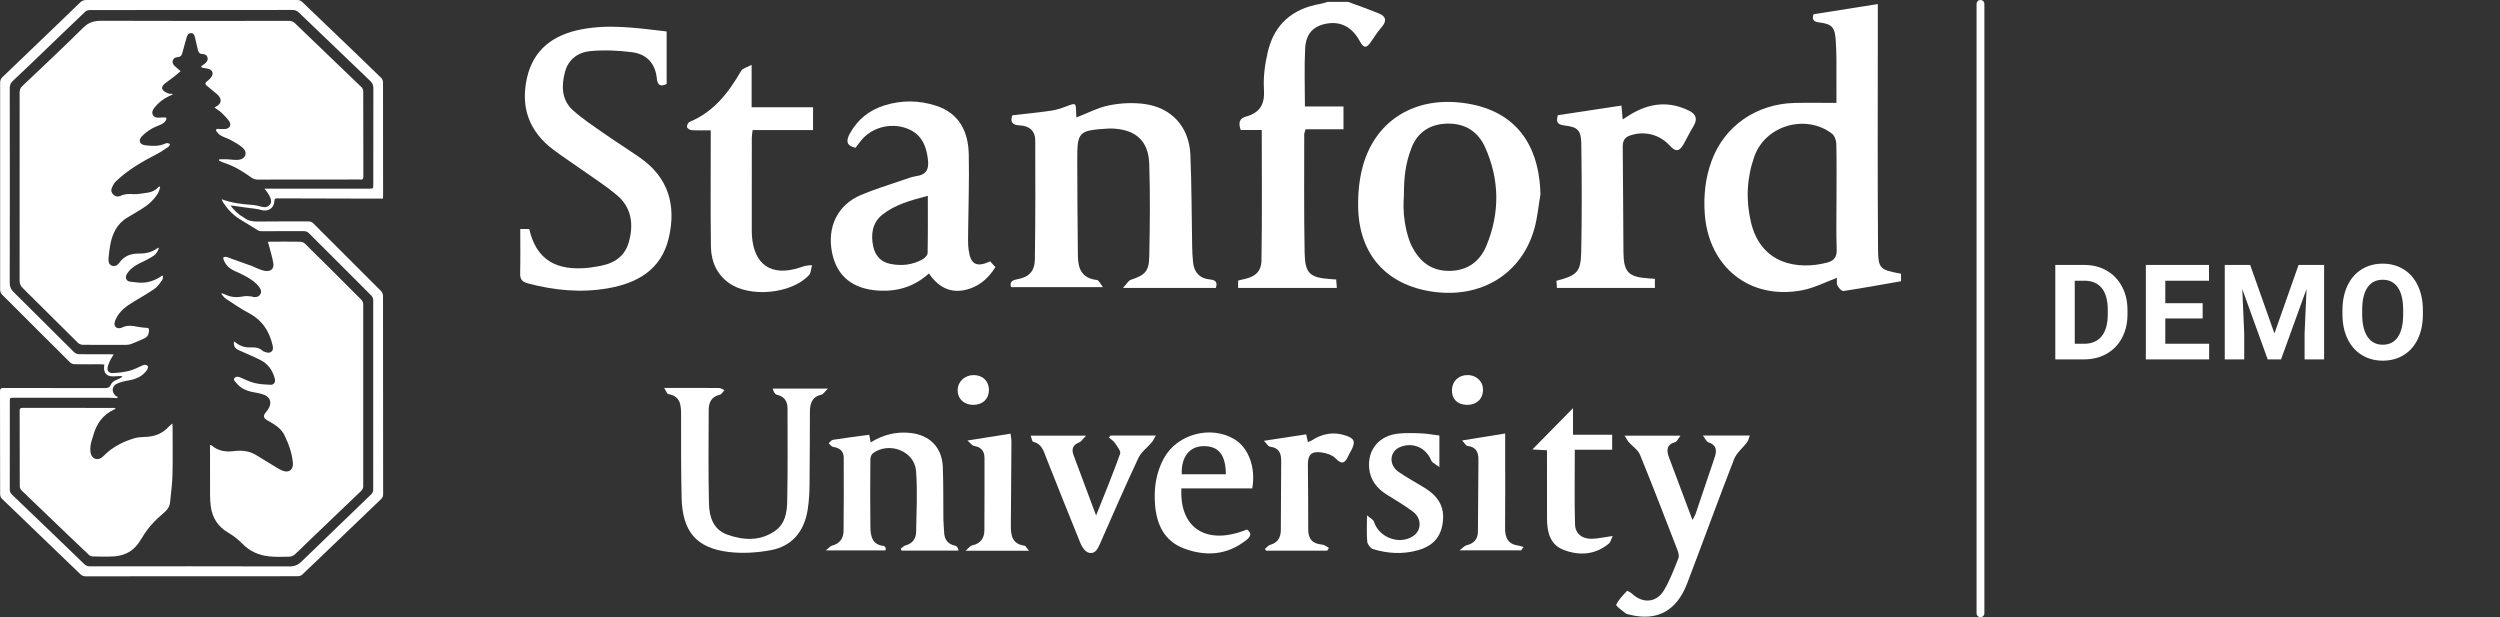 <?xml version="1.0" encoding="UTF-8"?>
<svg width="320px" height="79px" viewBox="0 0 320 79" version="1.1" xmlns="http://www.w3.org/2000/svg" xmlns:xlink="http://www.w3.org/1999/xlink">
    <rect x="0" y="0" width="320" height="79" fill="#333333" stroke="none"/>
    <!-- Generator: Sketch 44.1 (41455) - http://www.bohemiancoding.com/sketch -->
    <title>logo-stanford-red</title>
    <desc>Created with Sketch.</desc>
    <defs></defs>
    <g id="Page-1" stroke="none" stroke-width="1" fill="none" fill-rule="evenodd">
        <g id="logo-stanford-red">
            <g id="Page-1" transform="translate(66, 0)" fill="#FFFFFF">
                <path d="M106.56,0.24 C107.893,0.738 109.241,1.2 110.553,1.747 C111.415,2.107 111.513,2.69 110.883,3.432 C110.367,4.04 109.915,4.705 109.472,5.369 C108.935,6.174 108.557,6.211 108.063,5.288 C107.085,3.464 105.625,2.718 103.864,3.013 C102.138,3.301 101.155,4.276 101.058,6.218 C100.937,8.646 101.029,11.084 101.029,13.627 L105.966,13.627 L105.966,16.549 L101.112,16.549 C101.032,16.85 100.94,17.032 100.941,17.213 C100.944,22.249 100.897,27.285 100.992,32.319 C101.043,35.036 101.653,35.538 104.349,35.728 C104.547,35.742 104.746,35.756 105.029,35.775 C105.057,36.122 105.085,36.464 105.117,36.853 L92.479,36.853 L92.479,35.916 C92.615,35.88 92.758,35.831 92.904,35.804 C94.59,35.495 95.446,34.854 95.47,33.293 C95.557,27.787 95.504,22.278 95.504,16.642 L92.812,16.642 C92.503,15.74 92.595,15.168 93.517,14.912 C95.272,14.424 95.911,13.332 95.787,11.454 C95.681,9.849 95.915,8.173 96.288,6.597 C97.122,3.081 99.47,1.092 103.02,0.495 C103.325,0.443 103.62,0.326 103.92,0.24 L106.56,0.24 Z" id="Fill-4"></path>
                <path d="M169.073,25.338 C169.073,23.023 169.103,20.707 169.047,18.393 C169.036,17.947 168.812,17.346 168.477,17.094 C165.112,14.555 159.975,16.056 158.563,20.011 C157.592,22.733 157.454,25.544 158.105,28.373 C159.374,33.887 164.184,34.572 167.846,33.618 C168.741,33.385 169.134,32.922 169.098,31.924 C169.018,29.731 169.073,27.534 169.073,25.338 M177.332,35.035 L177.332,35.997 C174.83,36.435 172.405,36.881 169.968,37.248 C169.741,37.282 169.342,36.854 169.197,36.556 C169.056,36.267 169.139,35.869 169.126,35.565 C167.643,36.111 166.241,36.844 164.751,37.138 C158.057,38.46 152.707,34.252 152.21,27.374 C152.041,25.039 152.287,22.75 153.106,20.539 C154.746,16.116 158.826,13.281 163.752,13.176 C165.459,13.139 167.168,13.17 169.067,13.17 C169.067,11.43 169.075,9.448 169.063,7.467 C169.058,6.709 169.021,5.95 168.975,5.193 C168.875,3.511 168.52,3.074 166.864,2.872 C166.08,2.776 165.918,2.463 166.138,1.821 C168.879,1.387 171.582,0.959 174.359,0.519 C174.359,1.933 174.358,3.314 174.359,4.694 C174.36,13.723 174.322,22.752 174.387,31.78 C174.406,34.431 174.629,34.531 177.332,35.035" id="Fill-6"></path>
                <path d="M89.628,36.853 L77.742,36.853 C78.199,36.366 78.42,35.924 78.751,35.814 C80.545,35.218 81.069,34.746 81.107,32.834 C81.185,28.883 81.235,24.926 81.104,20.978 C81.007,18.029 79.363,16.582 76.43,16.456 C76.19,16.446 75.95,16.451 75.711,16.465 C72.071,16.693 71.877,16.888 71.889,20.487 C71.903,24.565 71.917,28.643 71.969,32.721 C71.99,34.352 72.422,35.609 74.403,35.839 C74.667,35.87 74.875,36.383 75.174,36.752 L69.157,36.752 L63.421,36.752 C63.262,36.234 63.365,35.895 64.207,35.747 C65.692,35.485 66.44,34.722 66.463,33.221 C66.541,28.149 66.524,23.076 66.513,18.003 C66.51,16.747 65.754,16.108 64.538,16.05 C63.677,16.009 63.244,15.716 63.574,14.761 C65.207,14.571 66.862,14.41 68.506,14.174 C69.17,14.079 69.828,13.867 70.458,13.628 C71.717,13.149 71.707,13.126 71.747,14.433 C71.753,14.631 71.766,14.828 71.777,15.035 C73.194,14.491 74.541,13.769 75.975,13.482 C77.436,13.188 79.012,13.11 80.488,13.309 C83.992,13.782 86.222,16.267 86.37,19.82 C86.533,23.731 86.523,27.65 86.597,31.566 C86.61,32.244 86.642,32.924 86.714,33.598 C86.851,34.882 87.573,35.649 88.866,35.769 C89.61,35.838 89.87,36.137 89.628,36.853" id="Fill-8"></path>
                <path d="M0.594,29.314 L1.741,29.314 C2.641,33.202 5.126,34.764 9.524,34.256 C9.762,34.228 9.996,34.172 10.234,34.14 C12.225,33.874 13.891,33.102 14.484,31.01 C15.126,28.744 14.865,26.581 12.971,24.985 C11.51,23.754 9.879,22.725 8.317,21.616 C7.145,20.783 5.936,20.001 4.791,19.134 C1.701,16.792 0.596,13.68 1.463,9.927 C2.302,6.301 4.84,4.467 8.335,3.774 C12.005,3.046 15.638,3.601 19.33,4.024 L19.33,10.749 C18.591,11.111 18.162,10.956 18.074,10.05 C17.887,8.118 16.768,6.92 14.905,6.682 C13.146,6.457 11.332,6.379 9.57,6.539 C8.034,6.678 6.757,7.575 6.326,9.179 C5.852,10.944 5.85,12.752 7.308,14.086 C8.508,15.183 9.892,16.086 11.23,17.024 C12.766,18.101 14.356,19.101 15.899,20.17 C19.588,22.725 20.585,26.322 19.593,30.496 C18.634,34.533 15.564,36.259 11.773,36.909 C8.337,37.498 4.935,37.167 1.568,36.274 C0.79,36.068 0.56,35.72 0.579,34.955 C0.625,33.088 0.594,31.218 0.594,29.314" id="Fill-10"></path>
                <path d="M114.682,31.46 C115.664,33.42 117.118,34.655 119.419,34.673 C121.784,34.692 123.423,33.501 124.276,31.421 C125.99,27.242 125.955,23.003 124.1,18.865 C123.211,16.883 121.608,15.811 119.357,15.821 C117.104,15.831 115.442,16.904 114.673,18.922 C113.932,20.864 113.7,22.5 113.7,25 C113.7,25 113.594,26.281 113.7,27.5 C113.806,28.719 114.167,30.432 114.682,31.46 Z M130.412,29.221 C128.809,35.035 123.617,38.234 117.375,37.335 C111.457,36.483 107.943,32.562 107.842,26.487 C107.814,24.753 107.979,22.952 108.435,21.286 C109.976,15.661 114.696,12.567 120.617,13.103 C127.363,13.714 131.01,17.831 131.177,24.878 C130.929,26.327 130.801,27.81 130.412,29.221 Z" id="Fill-12"></path>
                <path d="M52.762,25.065 C50.59,25.636 48.574,26.18 46.936,27.482 C45.679,28.48 45.441,29.96 45.766,31.52 C46.023,32.748 46.768,33.536 47.966,33.778 C49.41,34.07 50.84,33.917 52.139,33.16 C52.406,33.004 52.73,32.653 52.735,32.387 C52.781,30.003 52.762,27.618 52.762,25.065 M43.514,18.913 C42.327,18.665 42.269,18.025 42.781,17.095 C43.778,15.286 45.274,14.093 47.219,13.487 C49.414,12.802 51.647,12.825 53.822,13.534 C56.786,14.5 57.934,16.842 58.001,19.729 C58.079,23.08 57.95,26.436 57.92,29.789 C57.914,30.505 57.886,31.23 57.978,31.936 C58.227,33.859 58.977,34.262 60.741,33.456 C60.946,33.68 61.159,33.912 61.413,34.189 C60.622,35.444 59.617,36.426 58.214,36.92 C56.062,37.677 54.293,37.041 52.903,35.002 C51.105,36.636 48.99,37.322 46.557,37.202 C43.209,37.035 41.109,35.396 40.5,32.326 C39.849,29.044 41.211,26.224 44.197,24.958 C45.919,24.228 47.721,23.684 49.492,23.072 C50.094,22.864 50.702,22.63 51.326,22.537 C52.578,22.351 52.913,21.671 52.782,20.473 C52.575,18.581 51.902,17.079 49.982,16.404 C47.976,15.699 45.661,16.302 44.302,17.886 C44.019,18.215 43.771,18.576 43.514,18.913" id="Fill-14"></path>
                <path d="M30.208,13.729 L38.071,13.729 L38.071,16.645 L30.338,16.645 C30.293,17.048 30.231,17.348 30.23,17.649 C30.224,21.607 30.226,25.566 30.227,29.524 C30.227,29.724 30.23,29.924 30.243,30.123 C30.486,33.907 32.751,35.434 36.373,34.251 C36.782,34.118 37.179,33.947 37.94,33.947 C37.815,34.377 37.818,34.925 37.545,35.219 C35.317,37.621 29.978,38.135 27.303,36.223 C25.719,35.091 25.023,33.433 24.998,31.561 C24.937,27.085 24.976,22.608 24.974,18.131 C24.974,17.699 24.974,17.268 24.974,16.68 C24.08,16.68 23.292,16.709 22.509,16.661 C22.299,16.648 21.967,16.423 21.937,16.253 C21.902,16.055 22.083,15.678 22.263,15.603 C25.36,14.321 27.258,11.858 28.866,9.069 C29.054,8.744 29.61,8.632 30.208,8.304 L30.208,13.729 Z" id="Fill-16"></path>
                <path d="M141.544,13.513 C141.588,14.011 141.637,14.553 141.702,15.288 C142.12,15.022 142.458,14.794 142.809,14.587 C145.209,13.169 147.674,12.91 150.221,14.182 C151.117,14.63 151.303,15.26 150.773,16.136 C150.319,16.887 149.934,17.678 149.505,18.444 C148.959,19.422 148.478,19.469 147.724,18.637 C146.429,17.208 144.521,16.73 142.71,17.321 C141.933,17.574 141.7,18.034 141.71,18.834 C141.767,23.308 141.755,27.783 141.801,32.257 C141.827,34.859 142.442,35.466 145.05,35.633 C145.285,35.648 145.52,35.668 145.827,35.691 L145.827,36.852 L133.289,36.852 C133.27,36.588 133.246,36.258 133.224,35.943 C135.883,35.24 136.345,34.822 136.398,32.189 C136.489,27.599 136.475,23.006 136.406,18.415 C136.38,16.647 135.94,16.249 134.201,16.055 C133.127,15.935 133.254,15.359 133.396,14.748 C136.136,14.333 138.793,13.93 141.544,13.513" id="Fill-18"></path>
                <path d="M19.015,49.654 C21.572,49.654 23.806,49.647 26.039,49.666 C26.268,49.669 26.496,49.843 26.724,49.937 C26.532,50.139 26.368,50.471 26.142,50.523 C25.074,50.761 24.718,51.51 24.714,52.461 C24.697,56.458 24.655,60.456 24.747,64.451 C24.785,66.13 25.28,67.785 27.088,68.431 C29.191,69.183 31.342,69.291 33.267,67.909 C34.478,67.037 34.733,65.609 34.761,64.257 C34.842,60.261 34.81,56.264 34.803,52.267 C34.801,51.376 34.408,50.757 33.463,50.535 C33.209,50.477 33.01,50.179 32.916,49.742 L39.972,49.742 C39.568,50.13 39.387,50.459 39.144,50.513 C37.949,50.778 37.677,51.641 37.669,52.669 C37.646,55.786 37.663,58.904 37.623,62.023 C37.609,63.099 37.551,64.184 37.382,65.246 C36.944,68.001 35.413,69.921 32.627,70.43 C30.884,70.749 29.03,70.865 27.276,70.653 C23.118,70.15 21.346,68.025 21.247,63.705 C21.167,60.19 21.169,56.672 21.178,53.156 C21.181,51.88 21.14,50.718 19.526,50.435 C19.369,50.407 19.269,50.057 19.015,49.654" id="Fill-20"></path>
                <path d="M45.258,55.649 C45.3,55.865 45.366,56.206 45.447,56.627 C47.008,55.659 48.669,55.224 50.487,55.412 C53.002,55.671 54.583,57.248 54.681,59.803 C54.767,62.039 54.727,64.28 54.755,66.519 C54.761,67.036 54.825,67.553 54.844,68.071 C54.88,69.025 55.278,69.66 56.276,69.853 C56.469,69.89 56.629,70.104 56.697,70.473 L49.402,70.473 C49.362,70.397 49.321,70.322 49.28,70.247 C49.484,70.099 49.669,69.878 49.897,69.817 C50.807,69.574 51.252,68.951 51.265,68.075 C51.306,65.479 51.455,62.871 51.256,60.291 C51.059,57.748 47.862,56.494 45.755,57.997 C45.55,58.144 45.41,58.519 45.408,58.79 C45.385,61.669 45.368,64.548 45.411,67.426 C45.429,68.575 45.596,69.721 47.116,69.881 C47.204,69.891 47.295,70.017 47.351,70.109 C47.386,70.167 47.357,70.263 47.357,70.451 L39.706,70.451 C40.105,70.132 40.272,69.898 40.485,69.844 C41.496,69.59 41.968,68.901 41.978,67.931 C42.012,64.814 42.007,61.695 41.996,58.578 C41.993,57.702 41.445,57.329 40.628,57.201 C40.421,57.168 40.252,56.9 40.065,56.739 C40.249,56.586 40.417,56.328 40.62,56.297 C42.138,56.059 43.664,55.866 45.258,55.649" id="Fill-22"></path>
                <path d="M151.966,55.745 L157.979,55.745 C157.848,56.077 157.793,56.381 157.628,56.603 C157.083,57.338 156.28,57.958 155.963,58.773 C153.907,64.051 151.981,69.38 149.958,74.671 C148.617,78.178 146.156,79.512 142.723,78.709 C142.491,78.654 142.224,78.621 142.048,78.483 C141.612,78.14 140.808,77.55 140.879,77.398 C141.186,76.74 141.74,76.19 142.25,75.644 C142.295,75.596 142.714,75.816 142.89,75.983 C144.236,77.264 146.001,77.18 146.968,75.586 C147.746,74.302 148.275,72.86 148.837,71.457 C148.96,71.15 148.821,70.684 148.687,70.335 C147.12,66.28 145.562,62.22 143.915,58.197 C143.661,57.576 142.964,57.141 142.492,56.603 C142.315,56.402 142.195,56.15 141.949,55.765 L149.107,55.765 C148.796,56.155 148.655,56.521 148.426,56.587 C147.281,56.921 147.301,57.668 147.635,58.559 C148.612,61.172 149.595,63.784 150.637,66.561 C150.817,66.209 150.962,65.994 151.043,65.757 C151.865,63.342 152.679,60.923 153.491,58.504 C153.783,57.632 153.703,56.945 152.666,56.612 C152.425,56.535 152.282,56.152 151.966,55.745" id="Fill-24"></path>
                <path d="M90.912,60.702 C90.886,58.191 89.971,57.078 88.027,57.107 C86.251,57.133 85.181,58.496 85.26,60.702 L90.912,60.702 Z M85.218,62.514 C84.958,67.706 88.525,69.848 93.61,67.778 C94.242,68.227 94.114,68.655 93.576,69.089 C91.127,71.062 88.378,71.262 85.561,70.208 C83.028,69.26 82.039,67.125 81.843,64.555 C81.686,62.484 81.969,60.496 82.982,58.649 C84.688,55.542 89.008,54.392 92.034,56.24 C93.825,57.335 94.763,59.854 94.285,62.514 L85.218,62.514 Z" id="Fill-26"></path>
                <path d="M81.95,55.746 C81.731,56.115 81.609,56.399 81.418,56.626 C80.853,57.3 80.07,57.861 79.712,58.625 C78.018,62.235 76.429,65.894 74.824,69.544 C74.52,70.237 74.189,70.979 73.328,70.737 C72.905,70.618 72.5,70.026 72.308,69.558 C70.826,65.943 69.402,62.304 67.951,58.677 C67.601,57.803 67.393,56.812 66.24,56.548 C66.105,56.517 66.058,56.104 65.932,55.765 L73.018,55.765 C72.597,56.19 72.414,56.513 72.145,56.621 C71.353,56.939 71.119,57.46 71.406,58.232 C72.333,60.731 73.27,63.227 74.301,65.985 C75.406,63.195 76.458,60.659 77.377,58.076 C77.499,57.732 76.983,57.122 76.691,56.682 C76.512,56.412 76.197,56.232 75.944,56.012 C76.009,55.923 76.075,55.835 76.141,55.746 L81.95,55.746 Z" id="Fill-28"></path>
                <path d="M118.242,55.748 L118.242,59.793 C117.74,59.399 117.32,59.238 117.204,58.952 C116.541,57.313 114.869,56.554 113.224,57.216 C111.866,57.763 111.709,59.479 113.005,60.392 C114.111,61.171 115.326,61.793 116.47,62.521 C118.37,63.73 119.016,65.242 118.605,67.289 C118.257,69.022 117.129,69.974 115.515,70.426 C113.58,70.969 111.635,70.868 109.735,70.279 C109.414,70.179 109.044,69.672 109.009,69.323 C108.911,68.338 108.975,67.337 108.975,65.969 C109.352,66.302 109.781,66.496 109.875,66.795 C110.502,68.785 113.062,69.771 114.831,68.655 C115.951,67.949 116.037,66.406 114.889,65.517 C113.82,64.691 112.628,64.024 111.483,63.298 C110.237,62.507 109.394,61.449 109.254,59.936 C109.036,57.567 110.505,55.772 112.955,55.502 C113.941,55.394 114.949,55.432 115.943,55.473 C116.692,55.504 117.436,55.647 118.242,55.748" id="Fill-30"></path>
                <path d="M132.015,57.635 C131.304,57.595 130.725,57.563 130.145,57.531 C131.857,55.79 133.524,54.096 135.346,52.243 L135.346,55.642 L140.356,55.642 L140.356,57.564 L135.573,57.564 C135.573,60.848 135.515,63.988 135.603,67.123 C135.637,68.321 136.518,68.979 137.715,68.964 C138.533,68.954 139.348,68.756 140.42,68.606 C140.224,69.011 140.157,69.394 139.93,69.582 C138.19,71.02 136.186,71.153 134.179,70.399 C132.381,69.724 132.024,68.081 132.018,66.355 C132.008,63.486 132.015,60.617 132.015,57.635" id="Fill-32"></path>
                <path d="M103.878,70.484 L96.047,70.484 C96.003,70.408 95.96,70.331 95.916,70.255 C96.138,70.078 96.334,69.81 96.585,69.739 C97.55,69.464 97.938,68.792 97.946,67.867 C97.972,64.915 97.963,61.962 97.992,59.01 C98.002,57.995 97.7,57.315 96.568,57.175 C96.324,57.145 96.125,56.765 95.779,56.422 C97.753,56.122 99.426,55.867 101.189,55.598 C101.243,55.838 101.317,56.171 101.408,56.58 C101.579,56.511 101.761,56.468 101.908,56.372 C103.259,55.489 104.705,55.23 106.246,55.746 C107.384,56.127 107.529,56.546 106.971,57.626 C106.843,57.874 106.689,58.109 106.576,58.363 C106.176,59.262 105.777,59.539 104.946,58.667 C104.527,58.227 103.767,57.99 103.129,57.906 C101.849,57.737 101.404,58.204 101.409,59.494 C101.421,62.248 101.468,65.002 101.453,67.755 C101.446,68.988 101.988,69.596 103.208,69.702 C103.517,69.729 103.806,69.98 104.105,70.129 C104.029,70.247 103.954,70.366 103.878,70.484" id="Fill-34"></path>
                <path d="M121.149,56.379 C123.123,56.059 124.765,55.794 126.662,55.486 C126.662,56.438 126.662,57.44 126.662,58.441 C126.662,61.477 126.686,64.514 126.649,67.55 C126.634,68.797 126.995,69.66 128.358,69.835 C128.582,69.864 128.797,69.959 129.017,70.022 C128.914,70.162 128.812,70.302 128.709,70.442 L120.823,70.442 C121.264,70.111 121.463,69.853 121.708,69.796 C122.666,69.576 123.166,69.008 123.175,68.034 C123.202,64.96 123.219,61.886 123.239,58.812 C123.244,57.858 122.919,57.2 121.841,57.078 C121.622,57.053 121.441,56.685 121.149,56.379" id="Fill-36"></path>
                <path d="M65.712,70.495 L57.591,70.495 C58.007,70.141 58.187,69.862 58.416,69.814 C59.489,69.586 59.995,68.914 60.002,67.868 C60.022,64.792 60.016,61.715 60.015,58.639 C60.014,57.755 59.615,57.232 58.693,57.085 C58.431,57.044 58.216,56.711 57.832,56.387 C59.822,56.07 61.498,55.803 63.346,55.509 C63.381,55.803 63.465,56.167 63.463,56.531 C63.447,60.125 63.417,63.718 63.389,67.312 C63.379,68.559 63.579,69.645 65.125,69.843 C65.291,69.864 65.422,70.161 65.712,70.495" id="Fill-38"></path>
                <path d="M121.772,51.823 C120.553,51.81 119.817,51.069 119.854,49.891 C119.889,48.762 120.722,47.989 121.881,48.01 C123.035,48.03 123.868,48.872 123.827,49.974 C123.784,51.105 122.972,51.835 121.772,51.823" id="Fill-40"></path>
                <path d="M58.605,51.822 C57.421,51.838 56.577,51.058 56.58,49.949 C56.583,48.873 57.461,48.026 58.591,48.01 C59.763,47.993 60.582,48.774 60.583,49.91 C60.585,51.047 59.8,51.806 58.605,51.822" id="Fill-42"></path>
            </g>
            <g id="Page-1" fill="#FFFFFF">
                <path d="M30.608,27.447 C30.806,27.612 31.052,27.717 31.256,27.875 C31.771,28.272 32.344,28.367 32.989,28.357 C35.141,28.327 37.294,28.35 39.447,28.34 C39.727,28.339 39.93,28.415 40.131,28.616 C43.01,31.497 45.898,34.367 48.772,37.252 C48.917,37.398 49.025,37.652 49.026,37.856 C49.038,46.325 49.035,54.793 49.042,63.262 C49.043,63.535 48.951,63.72 48.76,63.903 C46.504,66.059 44.253,68.221 42.001,70.381 C40.888,71.448 39.781,72.521 38.655,73.574 C38.523,73.697 38.282,73.756 38.092,73.757 C32.154,73.766 26.215,73.764 20.277,73.764 C17.171,73.764 14.066,73.76 10.961,73.77 C10.677,73.771 10.481,73.684 10.279,73.489 C6.93,70.263 3.572,67.046 0.226,63.816 C0.097,63.691 0.017,63.454 0.017,63.269 C0.005,58.874 0.012,54.48 6.16095964e-06,50.086 C-0.001,49.723 0.136,49.663 0.457,49.663 C4.762,49.671 9.067,49.666 13.373,49.674 C13.74,49.675 14.012,49.652 14.189,49.243 C14.38,48.802 14.849,48.641 15.276,48.466 C15.415,48.408 15.544,48.327 15.659,48.169 C15.584,48.155 15.509,48.127 15.435,48.13 C15.102,48.142 14.769,48.177 14.436,48.178 C13.664,48.18 13.255,47.722 13.325,46.956 C13.333,46.873 13.34,46.789 13.352,46.66 C13.19,46.648 13.049,46.63 12.907,46.63 C11.782,46.627 10.656,46.639 9.53,46.619 C9.344,46.615 9.113,46.527 8.982,46.398 C6.063,43.506 3.152,40.605 0.252,37.694 C0.115,37.556 0.018,37.311 0.018,37.116 C0.006,28.254 0.006,19.392 0.018,10.529 C0.019,10.323 0.118,10.061 0.264,9.92 C2.578,7.682 4.907,5.46 7.232,3.233 C8.238,2.268 9.247,1.306 10.243,0.331 C10.479,0.101 10.72,-0 11.058,1.16228533e-06 C20.052,0.009 29.046,0.008 38.041,0.003 C38.29,0.003 38.48,0.053 38.668,0.234 C40.532,2.032 42.408,3.819 44.277,5.612 C45.79,7.064 47.304,8.515 48.803,9.981 C48.933,10.107 49.026,10.337 49.027,10.519 C49.039,15.356 49.036,20.193 49.036,25.031 C49.036,25.151 49.025,25.27 49.018,25.423 C48.419,25.423 47.852,25.424 47.285,25.423 C43.351,25.414 39.417,25.407 35.483,25.391 C35.21,25.39 35.126,25.47 35.118,25.747 C35.092,26.664 34.276,27.153 33.391,26.869 C32.92,26.718 32.404,26.698 31.908,26.626 C31.212,26.525 30.515,26.431 29.818,26.335 C29.715,26.321 29.611,26.314 29.508,26.303 C29.827,26.759 30.207,27.115 30.608,27.447 Z M34.351,24.148 C38.644,24.148 42.937,24.148 47.23,24.148 C47.781,24.148 47.781,24.148 47.781,23.582 C47.781,19.483 47.775,15.384 47.791,11.285 C47.793,10.888 47.665,10.623 47.388,10.359 C44.345,7.456 41.307,4.547 38.278,1.628 C38.028,1.388 37.788,1.274 37.435,1.275 C31.559,1.285 25.682,1.282 19.805,1.282 C17.034,1.282 14.262,1.279 11.491,1.29 C11.301,1.291 11.061,1.356 10.93,1.48 C9.228,3.091 7.542,4.719 5.851,6.342 C4.454,7.682 3.065,9.032 1.648,10.353 C1.356,10.624 1.248,10.886 1.248,11.274 C1.258,19.583 1.26,27.892 1.245,36.2 C1.244,36.685 1.384,37.03 1.723,37.366 C4.318,39.935 6.898,42.521 9.496,45.089 C9.642,45.233 9.9,45.333 10.108,45.336 C11.444,45.358 12.78,45.347 14.116,45.348 C14.243,45.348 14.37,45.362 14.552,45.372 C14.382,45.651 14.234,45.861 14.122,46.089 C14.002,46.33 13.899,46.583 13.819,46.84 C13.639,47.426 13.879,47.787 14.493,47.752 C15.18,47.712 15.876,47.638 16.541,47.469 C17.119,47.322 17.663,47.033 18.214,46.787 C18.48,46.668 18.749,46.646 18.922,46.867 C18.99,46.955 18.901,47.233 18.805,47.37 C18.227,48.189 17.385,48.543 16.419,48.703 C15.937,48.782 15.442,48.894 15.002,49.097 C14.308,49.415 14.235,50.153 14.8,50.667 C14.877,50.737 14.992,50.764 15.089,50.811 C15.054,50.861 15.019,50.91 14.983,50.959 C14.644,50.943 14.304,50.914 13.964,50.914 C9.894,50.911 5.823,50.912 1.753,50.912 C1.257,50.912 1.256,50.912 1.256,51.399 C1.256,55.141 1.258,58.883 1.251,62.625 C1.25,62.905 1.326,63.112 1.531,63.307 C3.032,64.736 4.524,66.173 6.018,67.609 C7.601,69.131 9.184,70.652 10.761,72.18 C10.987,72.399 11.222,72.494 11.546,72.494 C20.046,72.485 28.545,72.479 37.045,72.503 C37.696,72.505 38.148,72.314 38.6,71.875 C41.565,68.996 44.553,66.141 47.522,63.267 C47.661,63.132 47.77,62.893 47.771,62.702 C47.783,54.603 47.783,46.503 47.771,38.404 C47.771,38.211 47.666,37.971 47.529,37.833 C44.873,35.166 42.203,32.513 39.543,29.85 C39.351,29.658 39.156,29.587 38.89,29.588 C37.083,29.597 35.277,29.595 33.471,29.59 C33.329,29.589 33.166,29.571 33.05,29.502 C32.266,29.033 31.493,28.547 30.715,28.069 C29.847,27.536 29.157,26.823 28.603,25.977 C28.508,25.833 28.45,25.665 28.373,25.502 C29.684,25.982 30.941,26.135 32.217,26.222 C32.679,26.254 33.141,26.36 33.588,26.484 C34.169,26.646 34.749,26.257 34.694,25.664 C34.67,25.409 34.539,25.151 34.411,24.919 C34.276,24.676 34.086,24.464 33.854,24.148 L34.351,24.148 Z" id="Combined-Shape"></path>
                <path d="M28.061,20.384 C28.399,20.384 28.738,20.374 29.075,20.387 C29.578,20.405 30.09,20.513 30.581,20.451 C31.441,20.342 31.73,19.551 31.107,18.953 C30.665,18.529 30.086,18.235 29.543,17.929 C29.147,17.707 28.692,17.589 28.296,17.369 C28.063,17.24 27.863,17.023 27.704,16.805 C27.563,16.612 27.67,16.488 27.916,16.497 C28.224,16.508 28.534,16.537 28.839,16.51 C29.369,16.464 29.649,16.01 29.365,15.566 C29.092,15.139 28.712,14.774 28.342,14.419 C28.089,14.177 27.773,13.998 27.442,13.761 C27.56,13.693 27.648,13.642 27.738,13.592 C28.297,13.28 28.409,12.758 27.992,12.272 C27.802,12.05 27.556,11.876 27.33,11.686 C27.029,11.433 26.717,11.192 26.423,10.931 C26.246,10.773 26.236,10.612 26.455,10.448 C26.651,10.301 26.834,10.128 26.991,9.941 C27.421,9.431 27.208,8.891 26.548,8.782 C26.312,8.743 26.078,8.696 25.842,8.653 C25.809,8.594 25.776,8.535 25.743,8.475 C25.902,8.368 26.071,8.273 26.216,8.15 C26.471,7.933 26.67,7.667 26.547,7.314 C26.433,6.989 26.139,6.921 25.824,6.906 C25.521,6.892 25.4,6.66 25.338,6.42 C25.19,5.85 25.083,5.269 24.932,4.7 C24.888,4.536 24.779,4.306 24.65,4.266 C24.402,4.19 24.116,4.254 23.986,4.532 C23.893,4.729 23.843,4.948 23.783,5.159 C23.624,5.726 23.474,6.296 23.313,6.862 C23.235,7.138 23.058,7.294 22.753,7.312 C22.468,7.329 22.212,7.428 22.12,7.734 C22.03,8.028 22.158,8.265 22.369,8.459 C22.594,8.666 22.83,8.861 23.116,9.109 C22.83,9.351 22.569,9.586 22.293,9.801 C21.885,10.118 21.458,10.412 21.053,10.733 C20.814,10.922 20.656,11.218 20.821,11.479 C20.953,11.688 21.233,11.83 21.475,11.939 C21.649,12.017 21.87,11.992 22.07,12.013 C22.075,12.044 22.081,12.076 22.086,12.108 C21.935,12.173 21.784,12.237 21.634,12.306 C20.879,12.652 20.253,13.163 19.744,13.812 C19.531,14.083 19.396,14.395 19.581,14.735 C19.755,15.054 20.076,15.067 20.392,15.059 C20.59,15.055 20.787,15.037 20.984,15.028 C21.296,15.014 21.392,15.129 21.232,15.397 C21.119,15.585 20.935,15.761 20.74,15.864 C20.293,16.098 19.795,16.241 19.366,16.501 C18.929,16.765 18.507,17.084 18.156,17.452 C17.665,17.968 17.875,18.511 18.59,18.594 C19.424,18.691 20.268,18.759 21.075,18.412 C21.176,18.368 21.287,18.311 21.39,18.315 C21.514,18.321 21.634,18.387 21.755,18.427 C21.712,18.534 21.701,18.687 21.622,18.741 C21.136,19.071 20.656,19.417 20.137,19.686 C18.247,20.668 16.402,21.713 14.853,23.192 C14.606,23.428 14.428,23.764 14.302,24.086 C14.179,24.398 14.278,24.722 14.553,24.952 C14.825,25.181 15.131,25.214 15.452,25.061 C15.971,24.813 16.502,24.811 17.074,24.848 C17.655,24.885 18.248,24.743 18.835,24.671 C19.442,24.595 19.955,24.322 20.374,23.862 C20.418,23.889 20.462,23.917 20.505,23.944 C20.416,24.204 20.368,24.488 20.229,24.719 C19.698,25.602 18.941,26.264 18.061,26.794 C17.49,27.137 16.923,27.488 16.347,27.822 C14.957,28.629 14.36,29.924 14.099,31.42 C14.004,31.963 13.931,32.513 13.892,33.062 C13.866,33.431 13.894,33.842 14.312,34.003 C14.738,34.168 15.081,33.912 15.303,33.597 C15.915,32.73 16.782,32.453 17.783,32.456 C18.646,32.459 19.453,32.297 20.157,31.768 C20.19,31.743 20.241,31.742 20.351,31.711 C20.202,32.17 19.984,32.53 19.636,32.758 C19.186,33.054 18.701,33.305 18.213,33.535 C17.57,33.837 16.952,34.167 16.493,34.723 C16.362,34.882 16.231,35.056 16.159,35.246 C16.008,35.642 16.243,36.005 16.654,36.055 C17.021,36.099 17.388,36.143 17.756,36.174 C18.715,36.253 19.591,35.995 20.406,35.507 C20.529,35.433 20.648,35.354 20.769,35.277 C20.803,35.292 20.837,35.306 20.87,35.321 C20.836,35.499 20.855,35.715 20.758,35.847 C20.479,36.229 20.209,36.658 19.832,36.922 C18.967,37.529 18.046,38.06 17.136,38.602 C16.179,39.171 15.298,39.81 14.817,40.856 C14.746,41.01 14.689,41.178 14.665,41.345 C14.603,41.776 14.89,42.058 15.323,42.008 C15.408,41.998 15.499,41.983 15.573,41.944 C16.257,41.586 16.958,41.695 17.67,41.837 C18.044,41.911 18.428,41.94 18.81,41.968 C18.994,41.981 19.066,42.029 19.067,42.228 C19.072,42.849 18.881,43.156 18.306,43.397 C17.817,43.602 17.333,43.821 16.839,44.012 C16.648,44.086 16.436,44.138 16.233,44.139 C14.352,44.148 12.471,44.152 10.591,44.134 C10.384,44.132 10.126,44.031 9.981,43.887 C7.619,41.558 5.273,39.214 2.917,36.878 C2.64,36.604 2.509,36.317 2.51,35.908 C2.523,27.884 2.522,19.86 2.513,11.835 C2.513,11.503 2.596,11.261 2.842,11.028 C5.452,8.55 8.084,6.094 10.636,3.557 C11.336,2.861 12.032,2.656 12.976,2.66 C20.981,2.691 28.987,2.679 36.992,2.671 C37.315,2.671 37.539,2.767 37.771,2.99 C40.602,5.718 43.445,8.434 46.276,11.162 C46.399,11.281 46.494,11.493 46.494,11.663 C46.506,15.312 46.5,18.962 46.51,22.612 C46.511,22.908 46.427,23.017 46.133,22.978 C45.999,22.96 45.861,22.975 45.725,22.975 C41.457,22.982 37.188,22.993 32.92,22.986 C32.684,22.986 32.412,22.89 32.219,22.753 C31.108,21.964 29.968,21.238 28.648,20.833 C28.432,20.767 28.233,20.647 28.027,20.552 C28.038,20.496 28.049,20.44 28.061,20.384" id="Fill-6"></path>
                <path d="M26.883,56.94 C27.014,56.995 27.09,57.008 27.14,57.051 C27.934,57.719 28.871,57.872 29.86,57.749 C30.843,57.627 31.792,57.68 32.663,58.179 C33.455,58.632 34.219,59.133 35,59.604 C35.369,59.827 35.737,60.061 36.132,60.23 C36.964,60.588 37.577,60.133 37.491,59.232 C37.372,57.981 36.946,56.813 36.405,55.694 C36.017,54.892 35.276,54.409 34.52,53.972 C34.403,53.904 34.277,53.848 34.165,53.774 C33.698,53.464 33.668,53.224 34.016,52.797 C34.171,52.607 34.325,52.41 34.435,52.193 C34.785,51.506 34.568,50.841 33.85,50.553 C33.398,50.372 32.903,50.284 32.419,50.197 C31.536,50.037 30.763,49.694 30.211,48.969 C30.086,48.805 29.804,48.621 30.03,48.376 C30.236,48.152 30.506,48.205 30.782,48.324 C31.38,48.583 31.975,48.879 32.603,49.03 C33.255,49.187 33.944,49.221 34.619,49.253 C35.077,49.274 35.298,48.903 35.167,48.428 C34.883,47.396 34.304,46.571 33.334,46.084 C32.431,45.631 31.497,45.238 30.573,44.826 C30.055,44.596 29.86,44.265 29.962,43.711 C30.02,43.747 30.072,43.772 30.116,43.808 C30.672,44.264 31.304,44.503 32.03,44.469 C32.612,44.441 33.17,44.482 33.625,44.907 C33.677,44.956 33.753,44.983 33.822,45.009 C34.113,45.12 34.417,45.24 34.705,45.033 C34.992,44.827 34.957,44.504 34.894,44.219 C34.493,42.385 33.543,40.969 31.828,40.063 C30.806,39.523 29.853,38.854 28.885,38.218 C28.666,38.073 28.515,37.825 28.332,37.625 L28.406,37.535 C28.584,37.605 28.767,37.665 28.94,37.745 C29.693,38.09 30.464,38.082 31.262,37.919 C31.549,37.86 31.864,37.924 32.165,37.944 C32.262,37.95 32.355,38.003 32.452,38.017 C32.793,38.066 33.103,37.994 33.303,37.697 C33.491,37.421 33.435,37.126 33.261,36.865 C32.774,36.135 32.046,35.687 31.294,35.28 C30.85,35.04 30.381,34.846 29.925,34.628 C29.322,34.338 28.879,33.892 28.629,33.271 C28.588,33.17 28.553,32.979 28.598,32.948 C28.694,32.881 28.853,32.854 28.972,32.879 C29.175,32.922 29.365,33.022 29.562,33.092 C30.48,33.419 31.399,33.741 32.314,34.074 C32.533,34.154 32.733,34.285 32.953,34.364 C33.298,34.488 33.645,34.648 34.003,34.685 C34.71,34.759 35.108,34.358 34.982,33.66 C34.84,32.866 34.6,32.09 34.4,31.307 C34.373,31.203 34.33,31.104 34.28,30.96 C34.418,30.948 34.522,30.932 34.626,30.932 C35.901,30.93 37.175,30.92 38.45,30.941 C38.646,30.945 38.89,31.041 39.028,31.178 C41.451,33.568 43.863,35.969 46.265,38.38 C46.401,38.517 46.493,38.762 46.494,38.957 C46.505,46.723 46.505,54.49 46.494,62.257 C46.494,62.439 46.4,62.671 46.269,62.797 C43.898,65.08 41.515,67.349 39.136,69.623 C38.663,70.074 38.214,70.551 37.721,70.979 C37.545,71.132 37.274,71.25 37.044,71.255 C36.167,71.275 35.281,71.306 34.413,71.211 C33.12,71.069 31.98,70.573 31.041,69.614 C30.505,69.068 29.881,68.574 29.219,68.187 C27.898,67.415 27.181,66.291 26.979,64.816 C26.913,64.331 26.89,63.837 26.887,63.348 C26.877,61.357 26.883,59.366 26.883,57.375 L26.883,56.94 Z" id="Fill-10"></path>
                <path d="M14.812,52.232 C14.719,52.32 14.678,52.384 14.62,52.41 C13.15,53.083 12.331,54.265 11.928,55.779 C11.826,56.158 11.668,56.527 11.611,56.911 C11.556,57.28 11.525,57.681 11.613,58.035 C11.815,58.843 12.629,59.008 13.209,58.407 C14.334,57.242 15.733,56.523 17.267,56.075 C17.79,55.922 18.369,55.959 18.922,55.907 C19.986,55.807 20.901,55.409 21.614,54.594 C21.724,54.469 21.871,54.377 22.069,54.215 C22.079,54.412 22.091,54.527 22.091,54.643 C22.092,56.67 22.129,58.698 22.078,60.724 C22.047,61.933 21.895,63.14 21.763,64.345 C21.702,64.908 21.346,65.329 20.918,65.687 C19.844,66.588 18.901,67.594 18.191,68.817 C17.7,69.664 17.08,70.438 16.15,70.843 C15.676,71.05 15.14,71.181 14.623,71.215 C13.712,71.274 12.794,71.241 11.879,71.223 C11.713,71.219 11.511,71.145 11.392,71.034 C10.401,70.109 9.424,69.169 8.445,68.232 C6.549,66.418 4.651,64.605 2.765,62.78 C2.633,62.653 2.531,62.426 2.53,62.246 C2.516,59.039 2.522,55.833 2.516,52.626 C2.515,52.348 2.557,52.206 2.894,52.207 C6.778,52.217 10.662,52.212 14.546,52.213 C14.615,52.213 14.684,52.222 14.812,52.232" id="Fill-12"></path>
            </g>
            <path d="M263.079,46 L263.079,33.914 L266.798,33.914 C267.86,33.914 268.811,34.153 269.649,34.632 C270.488,35.111 271.142,35.791 271.612,36.674 C272.083,37.557 272.318,38.56 272.318,39.683 L272.318,40.239 C272.318,41.363 272.087,42.361 271.625,43.236 C271.163,44.11 270.511,44.788 269.67,45.27 C268.829,45.751 267.88,45.994 266.823,46 L263.079,46 Z M265.569,35.931 L265.569,44 L266.773,44 C267.747,44 268.491,43.681 269.006,43.045 C269.521,42.409 269.783,41.498 269.794,40.314 L269.794,39.675 C269.794,38.446 269.54,37.515 269.031,36.882 C268.522,36.248 267.777,35.931 266.798,35.931 L265.569,35.931 Z M281.939,40.762 L277.157,40.762 L277.157,44 L282.769,44 L282.769,46 L274.667,46 L274.667,33.914 L282.752,33.914 L282.752,35.931 L277.157,35.931 L277.157,38.812 L281.939,38.812 L281.939,40.762 Z M288.023,33.914 L291.128,42.68 L294.216,33.914 L297.486,33.914 L297.486,46 L294.988,46 L294.988,42.696 L295.237,36.994 L291.974,46 L290.264,46 L287.011,37.002 L287.26,42.696 L287.26,46 L284.769,46 L284.769,33.914 L288.023,33.914 Z M310.128,40.231 C310.128,41.421 309.918,42.464 309.497,43.36 C309.077,44.257 308.475,44.949 307.692,45.436 C306.909,45.923 306.011,46.166 304.998,46.166 C303.997,46.166 303.103,45.925 302.317,45.444 C301.531,44.962 300.923,44.275 300.491,43.381 C300.059,42.487 299.841,41.459 299.835,40.297 L299.835,39.7 C299.835,38.51 300.05,37.463 300.479,36.558 C300.908,35.653 301.513,34.959 302.297,34.474 C303.08,33.99 303.975,33.748 304.982,33.748 C305.989,33.748 306.884,33.99 307.667,34.474 C308.45,34.959 309.056,35.653 309.485,36.558 C309.914,37.463 310.128,38.507 310.128,39.691 L310.128,40.231 Z M307.605,39.683 C307.605,38.416 307.378,37.453 306.924,36.794 C306.47,36.136 305.823,35.807 304.982,35.807 C304.146,35.807 303.502,36.132 303.048,36.782 C302.594,37.432 302.364,38.385 302.359,39.642 L302.359,40.231 C302.359,41.465 302.586,42.422 303.039,43.103 C303.493,43.784 304.146,44.124 304.998,44.124 C305.834,44.124 306.476,43.796 306.924,43.14 C307.372,42.485 307.599,41.529 307.605,40.272 L307.605,39.683 Z" id="DEMO" fill="#FFFFFF"></path>
            <path d="M253.5,0.5 L253.5,78.5" id="Line" stroke="#FFFFFF" stroke-linecap="round"></path>
        </g>
    </g>
</svg>